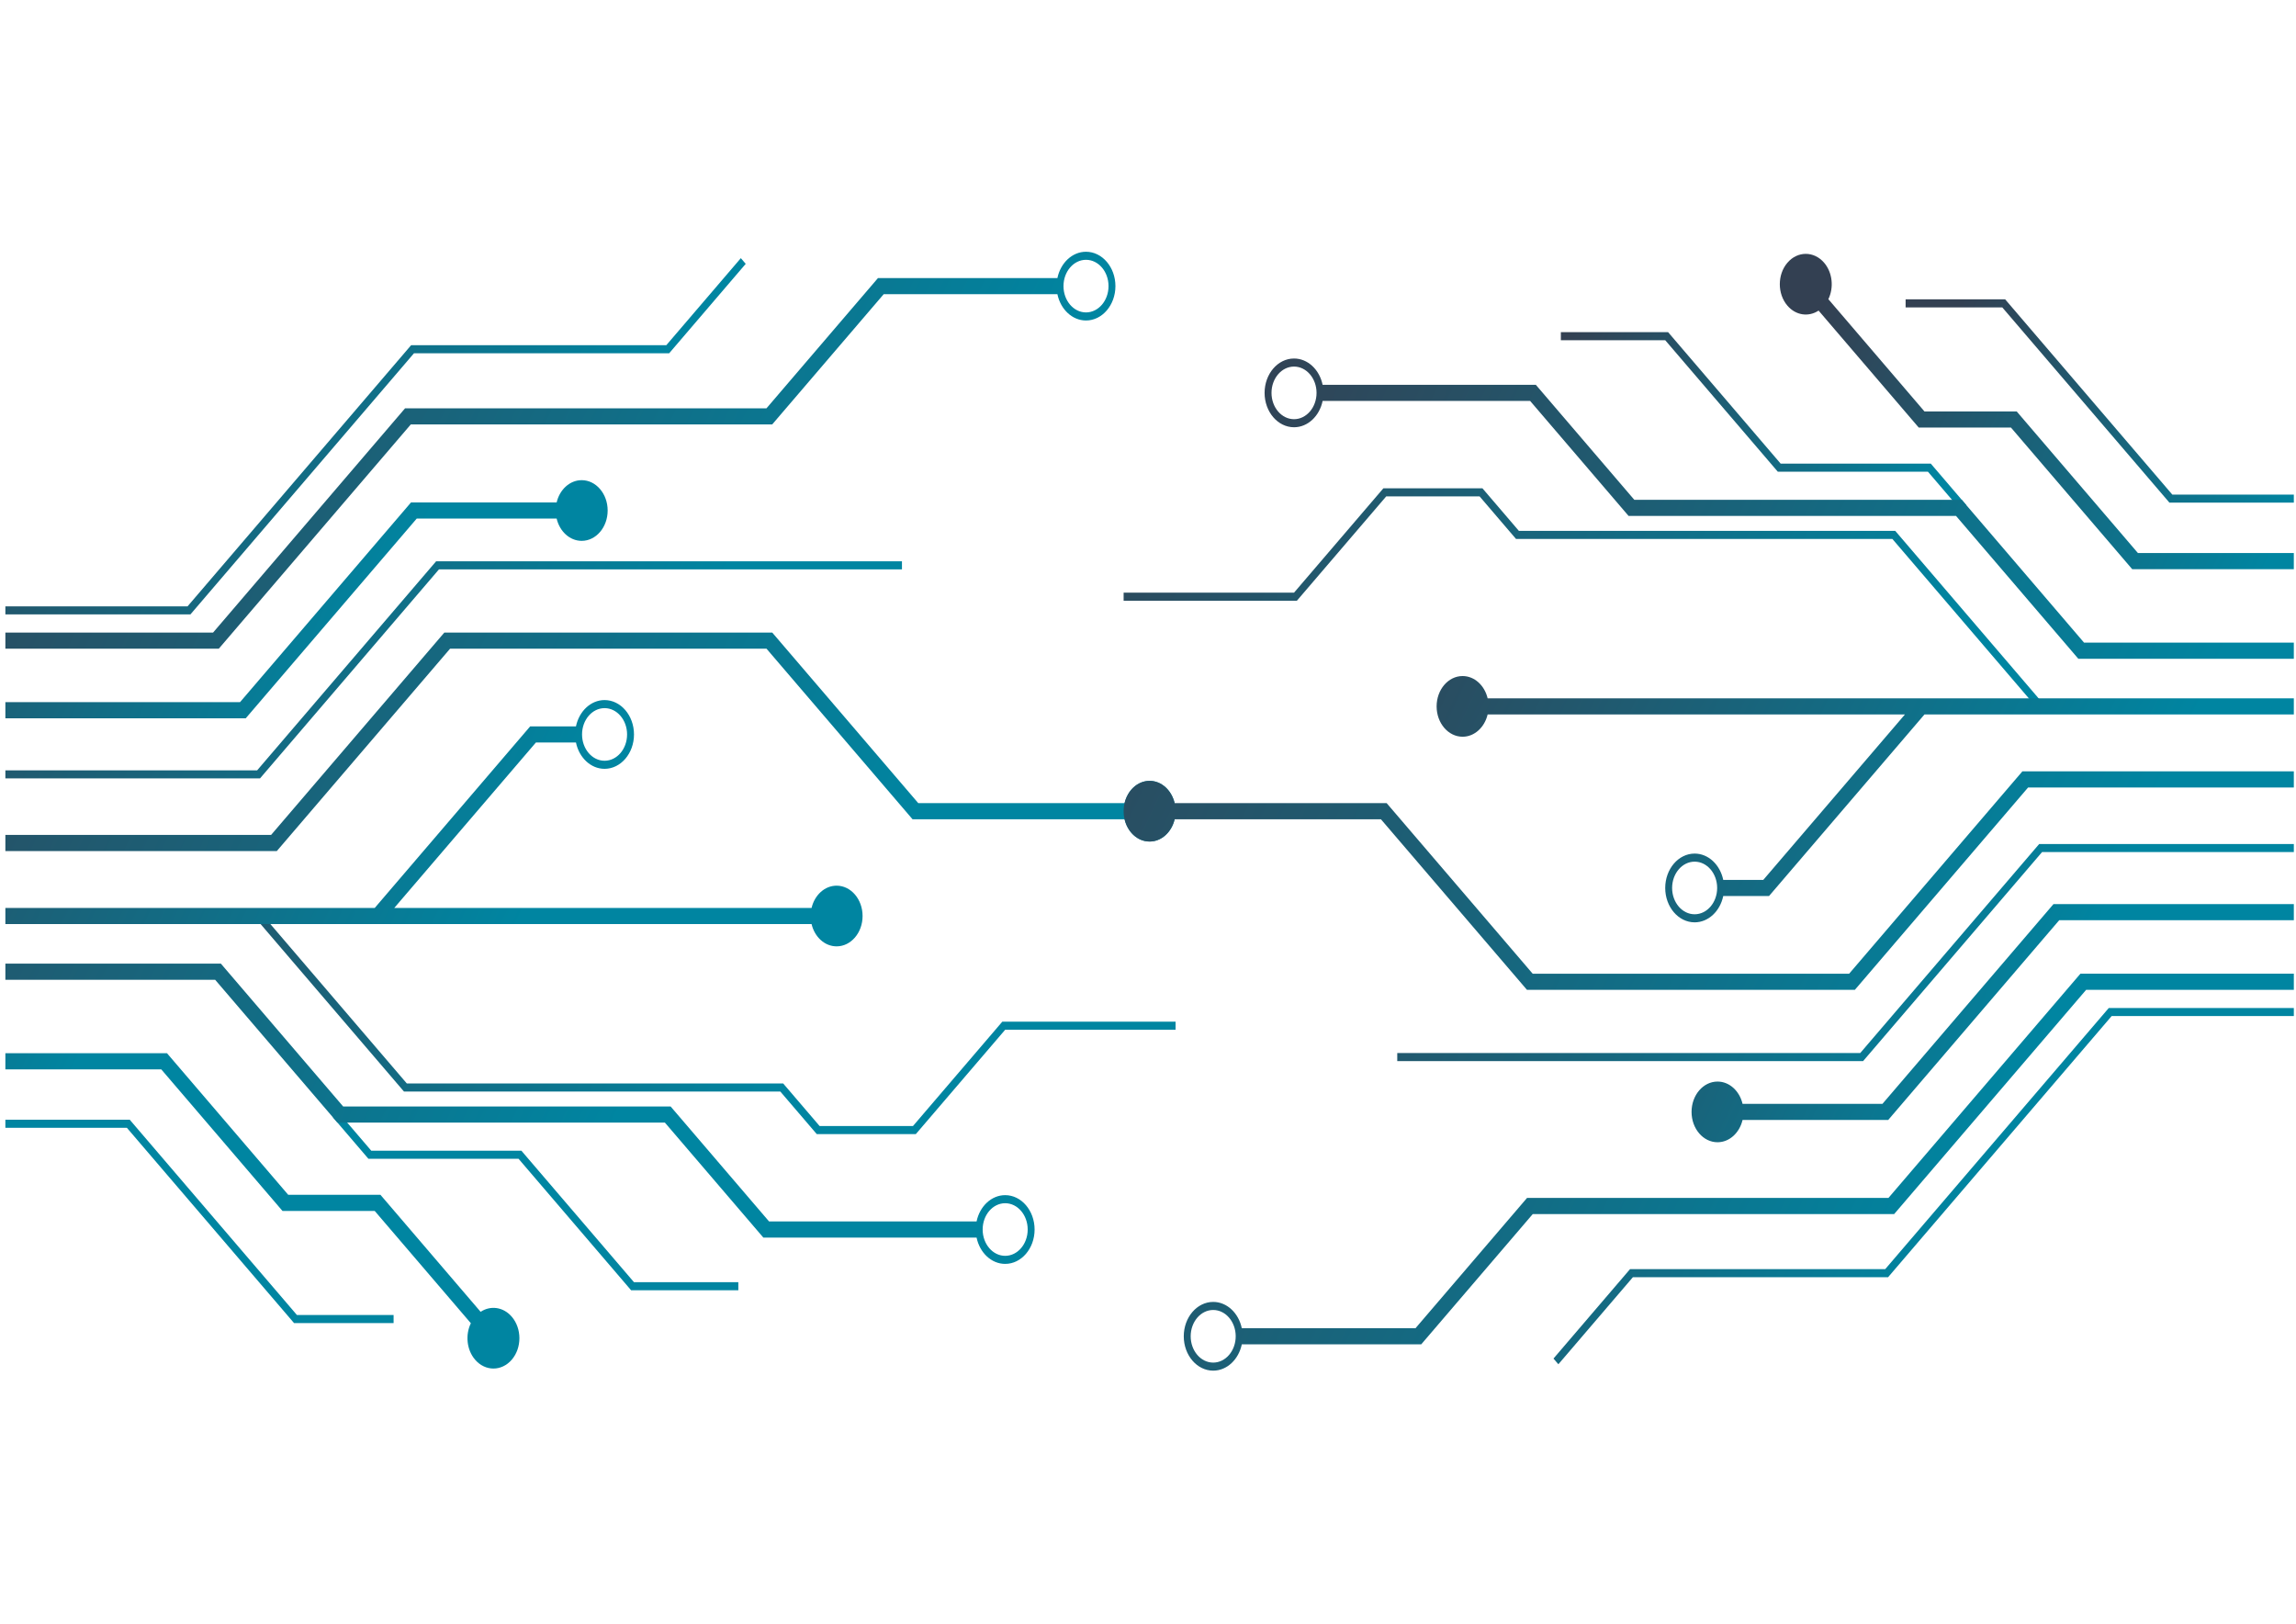 <?xml version="1.0" encoding="UTF-8" standalone="no"?>
<!-- Created with Inkscape (http://www.inkscape.org/) -->

<svg
   width="297mm"
   height="210mm"
   viewBox="0 0 297 210"
   version="1.1"
   id="svg419"
   inkscape:export-filename="C:\Users\amlam\bg.png"
   inkscape:export-xdpi="96"
   inkscape:export-ydpi="96"
   inkscape:version="1.1 (c68e22c387, 2021-05-23)"
   sodipodi:docname="bg.svg"
   xmlns:inkscape="http://www.inkscape.org/namespaces/inkscape"
   xmlns:sodipodi="http://sodipodi.sourceforge.net/DTD/sodipodi-0.dtd"
   xmlns:xlink="http://www.w3.org/1999/xlink"
   xmlns="http://www.w3.org/2000/svg"
   xmlns:svg="http://www.w3.org/2000/svg">
  <sodipodi:namedview
     id="namedview421"
     pagecolor="#ffffff"
     bordercolor="#666666"
     borderopacity="1.0"
     inkscape:pageshadow="2"
     inkscape:pageopacity="0.0"
     inkscape:pagecheckerboard="0"
     inkscape:document-units="mm"
     showgrid="false"
     inkscape:zoom="0.33540614"
     inkscape:cx="618.65295"
     inkscape:cy="681.26361"
     inkscape:window-width="1680"
     inkscape:window-height="1027"
     inkscape:window-x="-8"
     inkscape:window-y="-8"
     inkscape:window-maximized="1"
     inkscape:current-layer="layer1" />
  <defs
     id="defs416">
    <linearGradient
       data-v-fde0c5aa=""
       gradientTransform="rotate(25)"
       id="linearGradient12892"
       x1="0"
       y1="0"
       x2="1"
       y2="0">
      <stop
         data-v-fde0c5aa=""
         offset="0"
         stop-color="#007DE8"
         stop-opacity="1"
         id="stop12888"
         style="stop-color:#334052;stop-opacity:1" />
      <stop
         data-v-fde0c5aa=""
         offset="100"
         stop-color="#A1C3DB"
         stop-opacity="1"
         id="stop12890"
         style="stop-color:#0085a1;stop-opacity:1" />
    </linearGradient>
    <linearGradient
       inkscape:collect="always"
       xlink:href="#linearGradient12892"
       id="linearGradient1683"
       x1="0.695"
       y1="86.636"
       x2="116.673"
       y2="86.636"
       gradientUnits="userSpaceOnUse" />
    <linearGradient
       inkscape:collect="always"
       xlink:href="#linearGradient12892"
       id="linearGradient1685"
       x1="33.133"
       y1="132.39"
       x2="152.067"
       y2="132.39"
       gradientUnits="userSpaceOnUse" />
    <linearGradient
       inkscape:collect="always"
       xlink:href="#linearGradient12892"
       id="linearGradient1687"
       x1="0.695"
       y1="157.971"
       x2="50.914"
       y2="157.971"
       gradientUnits="userSpaceOnUse" />
    <linearGradient
       inkscape:collect="always"
       xlink:href="#linearGradient12892"
       id="linearGradient1689"
       x1="43.072"
       y1="155.324"
       x2="95.508"
       y2="155.324"
       gradientUnits="userSpaceOnUse" />
    <linearGradient
       inkscape:collect="always"
       xlink:href="#linearGradient12892"
       id="linearGradient1691"
       x1="0.695"
       y1="56.426"
       x2="96.463"
       y2="56.426"
       gradientUnits="userSpaceOnUse" />
    <linearGradient
       inkscape:collect="always"
       xlink:href="#linearGradient12892"
       id="linearGradient1693"
       x1="0.695"
       y1="144.047"
       x2="133.832"
       y2="144.047"
       gradientUnits="userSpaceOnUse" />
    <linearGradient
       inkscape:collect="always"
       xlink:href="#linearGradient12892"
       id="linearGradient1695"
       x1="0.695"
       y1="106.469"
       x2="111.579"
       y2="106.469"
       gradientUnits="userSpaceOnUse" />
    <linearGradient
       inkscape:collect="always"
       xlink:href="#linearGradient12892"
       id="linearGradient1697"
       x1="0.695"
       y1="77.501"
       x2="78.603"
       y2="77.501"
       gradientUnits="userSpaceOnUse" />
    <linearGradient
       inkscape:collect="always"
       xlink:href="#linearGradient12892"
       id="linearGradient1699"
       x1="0.695"
       y1="95.941"
       x2="152.067"
       y2="95.941"
       gradientUnits="userSpaceOnUse" />
    <linearGradient
       inkscape:collect="always"
       xlink:href="#linearGradient12892"
       id="linearGradient1701"
       x1="0.695"
       y1="156.607"
       x2="67.187"
       y2="156.607"
       gradientUnits="userSpaceOnUse" />
    <linearGradient
       inkscape:collect="always"
       xlink:href="#linearGradient12892"
       id="linearGradient1703"
       x1="0.695"
       y1="58.23"
       x2="144.288"
       y2="58.23"
       gradientUnits="userSpaceOnUse" />
    <linearGradient
       inkscape:collect="always"
       xlink:href="#linearGradient12892"
       id="linearGradient1705"
       x1="180.741"
       y1="123.196"
       x2="296.72"
       y2="123.196"
       gradientUnits="userSpaceOnUse" />
    <linearGradient
       inkscape:collect="always"
       xlink:href="#linearGradient12892"
       id="linearGradient1707"
       x1="145.347"
       y1="77.443"
       x2="264.281"
       y2="77.443"
       gradientUnits="userSpaceOnUse" />
    <linearGradient
       inkscape:collect="always"
       xlink:href="#linearGradient12892"
       id="linearGradient1709"
       x1="246.5"
       y1="51.862"
       x2="296.72"
       y2="51.862"
       gradientUnits="userSpaceOnUse" />
    <linearGradient
       inkscape:collect="always"
       xlink:href="#linearGradient12892"
       id="linearGradient1711"
       x1="201.906"
       y1="54.508"
       x2="254.342"
       y2="54.508"
       gradientUnits="userSpaceOnUse" />
    <linearGradient
       inkscape:collect="always"
       xlink:href="#linearGradient12892"
       id="linearGradient1713"
       x1="200.951"
       y1="153.407"
       x2="296.72"
       y2="153.407"
       gradientUnits="userSpaceOnUse" />
    <linearGradient
       inkscape:collect="always"
       xlink:href="#linearGradient12892"
       id="linearGradient1715"
       x1="163.582"
       y1="65.786"
       x2="296.72"
       y2="65.786"
       gradientUnits="userSpaceOnUse" />
    <linearGradient
       inkscape:collect="always"
       xlink:href="#linearGradient12892"
       id="linearGradient1717"
       x1="185.834"
       y1="103.363"
       x2="296.72"
       y2="103.363"
       gradientUnits="userSpaceOnUse" />
    <linearGradient
       inkscape:collect="always"
       xlink:href="#linearGradient12892"
       id="linearGradient1719"
       x1="218.812"
       y1="132.331"
       x2="296.72"
       y2="132.331"
       gradientUnits="userSpaceOnUse" />
    <linearGradient
       inkscape:collect="always"
       xlink:href="#linearGradient12892"
       id="linearGradient1721"
       x1="145.347"
       y1="113.891"
       x2="296.72"
       y2="113.891"
       gradientUnits="userSpaceOnUse" />
    <linearGradient
       inkscape:collect="always"
       xlink:href="#linearGradient12892"
       id="linearGradient1723"
       x1="230.227"
       y1="53.226"
       x2="296.72"
       y2="53.226"
       gradientUnits="userSpaceOnUse" />
    <linearGradient
       inkscape:collect="always"
       xlink:href="#linearGradient12892"
       id="linearGradient1725"
       x1="153.127"
       y1="151.603"
       x2="296.72"
       y2="151.603"
       gradientUnits="userSpaceOnUse" />
  </defs>
  <g
     inkscape:label="Calque 1"
     inkscape:groupmode="layer"
     id="layer1">
    <path
       d="m 0.695,99.63 v 1.044 H 33.634 L 56.781,73.642 H 116.673 V 72.598 H 56.411 L 33.264,99.63 H 0.695"
       style="fill:url(#linearGradient1683);fill-opacity:1.0;fill-rule:nonzero;stroke:none;stroke-width:0.016"
       id="path16" />
    <path
       d="m 33.133,118.84 19.122,22.334 h 48.683 l 4.714,5.504 h 12.815 l 11.556,-13.495 h 22.044 v -1.044 h -22.414 l -11.556,13.497 h -12.075 l -4.714,-5.506 H 52.625 l -18.86,-22.028 -0.632,0.738"
       style="fill:url(#linearGradient1685);fill-opacity:1.0;fill-rule:nonzero;stroke:none;stroke-width:0.016"
       id="path18" />
    <path
       d="m 0.695,144.821 v 1.044 H 16.415 l 21.624,25.255 H 50.914 v -1.044 H 38.41 L 16.785,144.821 H 0.695"
       style="fill:url(#linearGradient1687);fill-opacity:1.0;fill-rule:nonzero;stroke:none;stroke-width:0.016"
       id="path20" />
    <path
       d="m 43.072,144.515 4.585,5.355 H 67.078 L 81.634,166.871 H 95.508 V 165.827 H 82.005 L 67.448,148.828 H 48.028 l -4.324,-5.051 -0.632,0.738"
       style="fill:url(#linearGradient1689);fill-opacity:1.0;fill-rule:nonzero;stroke:none;stroke-width:0.016"
       id="path22" />
    <path
       d="m 0.695,78.42 v 1.044 H 24.632 L 53.553,45.687 h 33.01 l 9.9,-11.563 -0.632,-0.736 -9.638,11.255 h -33.01 L 24.262,78.42 H 0.695"
       style="fill:url(#linearGradient1691);fill-opacity:1.0;fill-rule:nonzero;stroke:none;stroke-width:0.016"
       id="path24" />
    <path
       d="m 127.112,159.02 c 0,-1.877 1.306,-3.402 2.913,-3.402 1.607,0 2.913,1.525 2.913,3.402 0,1.876 -1.306,3.402 -2.913,3.402 -1.607,0 -2.913,-1.526 -2.913,-3.402 z M 44.388,143.103 28.57,124.629 H 0.695 v 2.088 H 27.83 l 15.818,18.474 h 42.36 l 12.735,14.871 h 27.583 c 0.403,1.95 1.908,3.402 3.699,3.402 2.099,0 3.806,-1.993 3.806,-4.444 0,-2.451 -1.708,-4.446 -3.806,-4.446 -1.791,0 -3.296,1.452 -3.699,3.402 H 99.483 L 86.748,143.103 H 44.388"
       style="fill:url(#linearGradient1693);fill-opacity:1.0;fill-rule:nonzero;stroke:none;stroke-width:0.016"
       id="path26" />
    <path
       d="m 75.291,94.989 c 0,-1.877 1.306,-3.402 2.913,-3.402 1.607,0 2.913,1.525 2.913,3.402 0,1.876 -1.306,3.402 -2.913,3.402 -1.606,0 -2.913,-1.526 -2.913,-3.402 z M 68.581,93.945 48.474,117.428 H 0.695 v 2.088 H 48.844 49.214 104.981 c 0.391,1.659 1.693,2.88 3.238,2.88 1.855,0 3.36,-1.758 3.36,-3.924 0,-2.168 -1.504,-3.924 -3.36,-3.924 -1.546,0 -2.847,1.22 -3.238,2.88 H 51.001 l 18.32,-21.395 h 5.183 c 0.403,1.948 1.909,3.402 3.699,3.402 2.099,0 3.807,-1.995 3.807,-4.446 0,-2.451 -1.708,-4.446 -3.807,-4.446 -1.791,0 -3.296,1.454 -3.699,3.402 h -5.923"
       style="fill:url(#linearGradient1695);fill-opacity:1.0;fill-rule:nonzero;stroke:none;stroke-width:0.016"
       id="path28" />
    <path
       d="m 72.005,64.982 c 0.391,-1.659 1.693,-2.88 3.239,-2.88 1.855,0 3.36,1.758 3.36,3.924 0,2.166 -1.504,3.924 -3.36,3.924 -1.546,0 -2.847,-1.22 -3.239,-2.88 H 53.906 L 31.787,92.901 H 0.695 V 90.814 H 31.047 L 53.166,64.982 h 18.839"
       style="fill:url(#linearGradient1697);fill-opacity:1.0;fill-rule:nonzero;stroke:none;stroke-width:0.016"
       id="path30" />
    <path
       d="m 99.894,81.813 18.889,22.059 h 26.685 c 0.391,-1.659 1.693,-2.88 3.239,-2.88 1.855,0 3.36,1.758 3.36,3.924 0,2.166 -1.505,3.924 -3.36,3.924 -1.546,0 -2.847,-1.22 -3.239,-2.88 H 118.043 L 99.154,83.9 H 58.217 L 35.809,110.069 H 0.695 v -2.086 H 35.069 L 57.476,81.813 h 42.418"
       style="fill:url(#linearGradient1699);fill-opacity:1.0;fill-rule:nonzero;stroke:none;stroke-width:0.016"
       id="path32" />
    <path
       d="m 49.214,154.531 12.956,15.132 c 1.282,-0.85 2.941,-0.64 4.034,0.638 1.312,1.532 1.312,4.016 0,5.549 -1.312,1.532 -3.439,1.532 -4.751,0 -1.093,-1.277 -1.274,-3.215 -0.546,-4.712 L 48.474,156.619 H 36.543 L 20.859,138.303 H 0.695 v -2.088 H 21.6 l 15.684,18.316 h 11.93"
       style="fill:url(#linearGradient1701);fill-opacity:1.0;fill-rule:nonzero;stroke:none;stroke-width:0.016"
       id="path34" />
    <path
       d="m 140.481,33.602 c 1.607,0 2.913,1.526 2.913,3.402 0,1.877 -1.306,3.402 -2.913,3.402 -1.607,0 -2.913,-1.525 -2.913,-3.402 0,-1.876 1.306,-3.402 2.913,-3.402 z m 0,-1.042 c -1.791,0 -3.296,1.452 -3.699,3.402 h -23.21 L 99.145,52.811 H 52.395 L 27.562,81.813 H 0.695 v 2.086 H 28.302 L 53.135,54.897 H 99.885 L 114.312,38.048 h 22.469 c 0.403,1.95 1.908,3.402 3.699,3.402 2.099,0 3.806,-1.995 3.806,-4.446 0,-2.451 -1.708,-4.444 -3.806,-4.444"
       style="fill:url(#linearGradient1703);fill-opacity:1.0;fill-rule:nonzero;stroke:none;stroke-width:0.016"
       id="path36" />
    <path
       d="m 296.72,110.202 v -1.044 h -32.94 l -23.146,27.032 h -59.892 v 1.044 h 60.262 l 23.148,-27.032 h 32.569"
       style="fill:url(#linearGradient1705);fill-opacity:1.0;fill-rule:nonzero;stroke:none;stroke-width:0.016"
       id="path38" />
    <path
       d="M 264.281,90.992 245.159,68.659 H 196.475 l -4.713,-5.504 h -12.815 l -11.557,13.495 h -22.043 v 1.044 h 22.413 l 11.557,-13.497 h 12.075 l 4.713,5.506 h 48.684 l 18.86,22.028 0.632,-0.738"
       style="fill:url(#linearGradient1707);fill-opacity:1.0;fill-rule:nonzero;stroke:none;stroke-width:0.016"
       id="path40" />
    <path
       d="M 296.72,65.011 V 63.967 H 280.999 L 259.375,38.712 h -12.874 v 1.044 h 12.504 L 280.629,65.011 h 16.09"
       style="fill:url(#linearGradient1709);fill-opacity:1.0;fill-rule:nonzero;stroke:none;stroke-width:0.016"
       id="path42" />
    <path
       d="m 254.342,65.317 -4.585,-5.355 H 230.336 L 215.779,42.961 h -13.873 v 1.044 h 13.503 l 14.557,16.999 h 19.421 l 4.323,5.051 0.632,-0.738"
       style="fill:url(#linearGradient1711);fill-opacity:1.0;fill-rule:nonzero;stroke:none;stroke-width:0.016"
       id="path44" />
    <path
       d="m 296.72,131.412 v -1.044 h -23.938 l -28.92,33.777 h -33.01 l -9.901,11.563 0.632,0.738 9.639,-11.257 h 33.01 l 28.922,-33.777 h 23.567"
       style="fill:url(#linearGradient1713);fill-opacity:1.0;fill-rule:nonzero;stroke:none;stroke-width:0.016"
       id="path46" />
    <path
       d="m 170.302,50.813 c 0,1.877 -1.307,3.402 -2.913,3.402 -1.607,0 -2.913,-1.525 -2.913,-3.402 0,-1.876 1.305,-3.402 2.913,-3.402 1.606,0 2.913,1.526 2.913,3.402 z m 82.724,15.917 15.818,18.474 h 27.875 V 83.115 H 269.584 L 253.766,64.641 h -42.36 l -12.735,-14.871 H 171.088 c -0.403,-1.95 -1.908,-3.402 -3.699,-3.402 -2.099,0 -3.807,1.993 -3.807,4.444 0,2.451 1.708,4.446 3.807,4.446 1.791,0 3.296,-1.452 3.699,-3.402 h 26.844 l 12.735,14.873 h 42.36"
       style="fill:url(#linearGradient1715);fill-opacity:1.0;fill-rule:nonzero;stroke:none;stroke-width:0.016"
       id="path48" />
    <path
       d="m 222.123,114.844 c 0,1.877 -1.305,3.402 -2.913,3.402 -1.606,0 -2.913,-1.525 -2.913,-3.402 0,-1.876 1.307,-3.402 2.913,-3.402 1.607,0 2.913,1.526 2.913,3.402 z m 6.709,1.044 20.108,-23.483 h 47.78 V 90.316 h -48.15 -0.37 -55.767 c -0.392,-1.659 -1.693,-2.88 -3.239,-2.88 -1.855,0 -3.36,1.758 -3.36,3.924 0,2.166 1.505,3.924 3.36,3.924 1.545,0 2.846,-1.22 3.239,-2.88 h 53.98 l -18.321,21.395 h -5.182 c -0.404,-1.948 -1.909,-3.402 -3.7,-3.402 -2.099,0 -3.805,1.995 -3.805,4.446 0,2.451 1.707,4.446 3.805,4.446 1.791,0 3.296,-1.454 3.7,-3.402 h 5.922"
       style="fill:url(#linearGradient1717);fill-opacity:1.0;fill-rule:nonzero;stroke:none;stroke-width:0.016"
       id="path50" />
    <path
       d="m 225.409,144.851 c -0.391,1.659 -1.692,2.88 -3.239,2.88 -1.855,0 -3.358,-1.758 -3.358,-3.924 0,-2.166 1.504,-3.924 3.358,-3.924 1.547,0 2.848,1.22 3.239,2.88 h 18.099 l 22.119,-25.831 h 31.093 v 2.086 h -30.353 l -22.117,25.832 h -18.841"
       style="fill:url(#linearGradient1719);fill-opacity:1.0;fill-rule:nonzero;stroke:none;stroke-width:0.016"
       id="path52" />
    <path
       d="m 197.52,128.019 -18.889,-22.059 h -26.685 c -0.392,1.659 -1.693,2.88 -3.239,2.88 -1.855,0 -3.36,-1.758 -3.36,-3.924 0,-2.166 1.505,-3.924 3.36,-3.924 1.545,0 2.846,1.22 3.239,2.88 h 27.425 l 18.889,22.061 h 40.937 l 22.408,-26.169 h 35.114 v 2.086 h -34.374 l -22.408,26.169 h -42.417"
       style="fill:url(#linearGradient1721);fill-opacity:1.0;fill-rule:nonzero;stroke:none;stroke-width:0.016"
       id="path54" />
    <path
       d="M 248.2,55.3 235.244,40.169 c -1.282,0.85 -2.941,0.64 -4.033,-0.638 -1.311,-1.532 -1.311,-4.016 0,-5.549 1.311,-1.532 3.44,-1.532 4.751,0 1.092,1.277 1.274,3.215 0.546,4.712 l 12.432,14.519 h 11.931 l 15.683,18.316 h 20.165 v 2.088 H 275.814 L 260.131,55.3 h -11.931"
       style="fill:url(#linearGradient1723);fill-opacity:1.0;fill-rule:nonzero;stroke:none;stroke-width:0.016"
       id="path56" />
    <path
       d="m 156.934,176.23 c -1.607,0 -2.913,-1.526 -2.913,-3.402 0,-1.877 1.305,-3.402 2.913,-3.402 1.606,0 2.911,1.525 2.911,3.402 0,1.876 -1.305,3.402 -2.911,3.402 z m 0,1.042 c 1.789,0 3.295,-1.452 3.699,-3.402 h 23.21 l 14.427,-16.849 h 46.75 l 24.834,-29.003 h 26.867 v -2.086 h -27.607 l -24.834,29.003 h -46.75 l -14.427,16.849 h -22.47 c -0.404,-1.95 -1.909,-3.402 -3.699,-3.402 -2.099,0 -3.807,1.995 -3.807,4.446 0,2.451 1.708,4.444 3.807,4.444"
       style="fill:url(#linearGradient1725);fill-opacity:1.0;fill-rule:nonzero;stroke:none;stroke-width:0.016"
       id="path58" />
  </g>
</svg>
